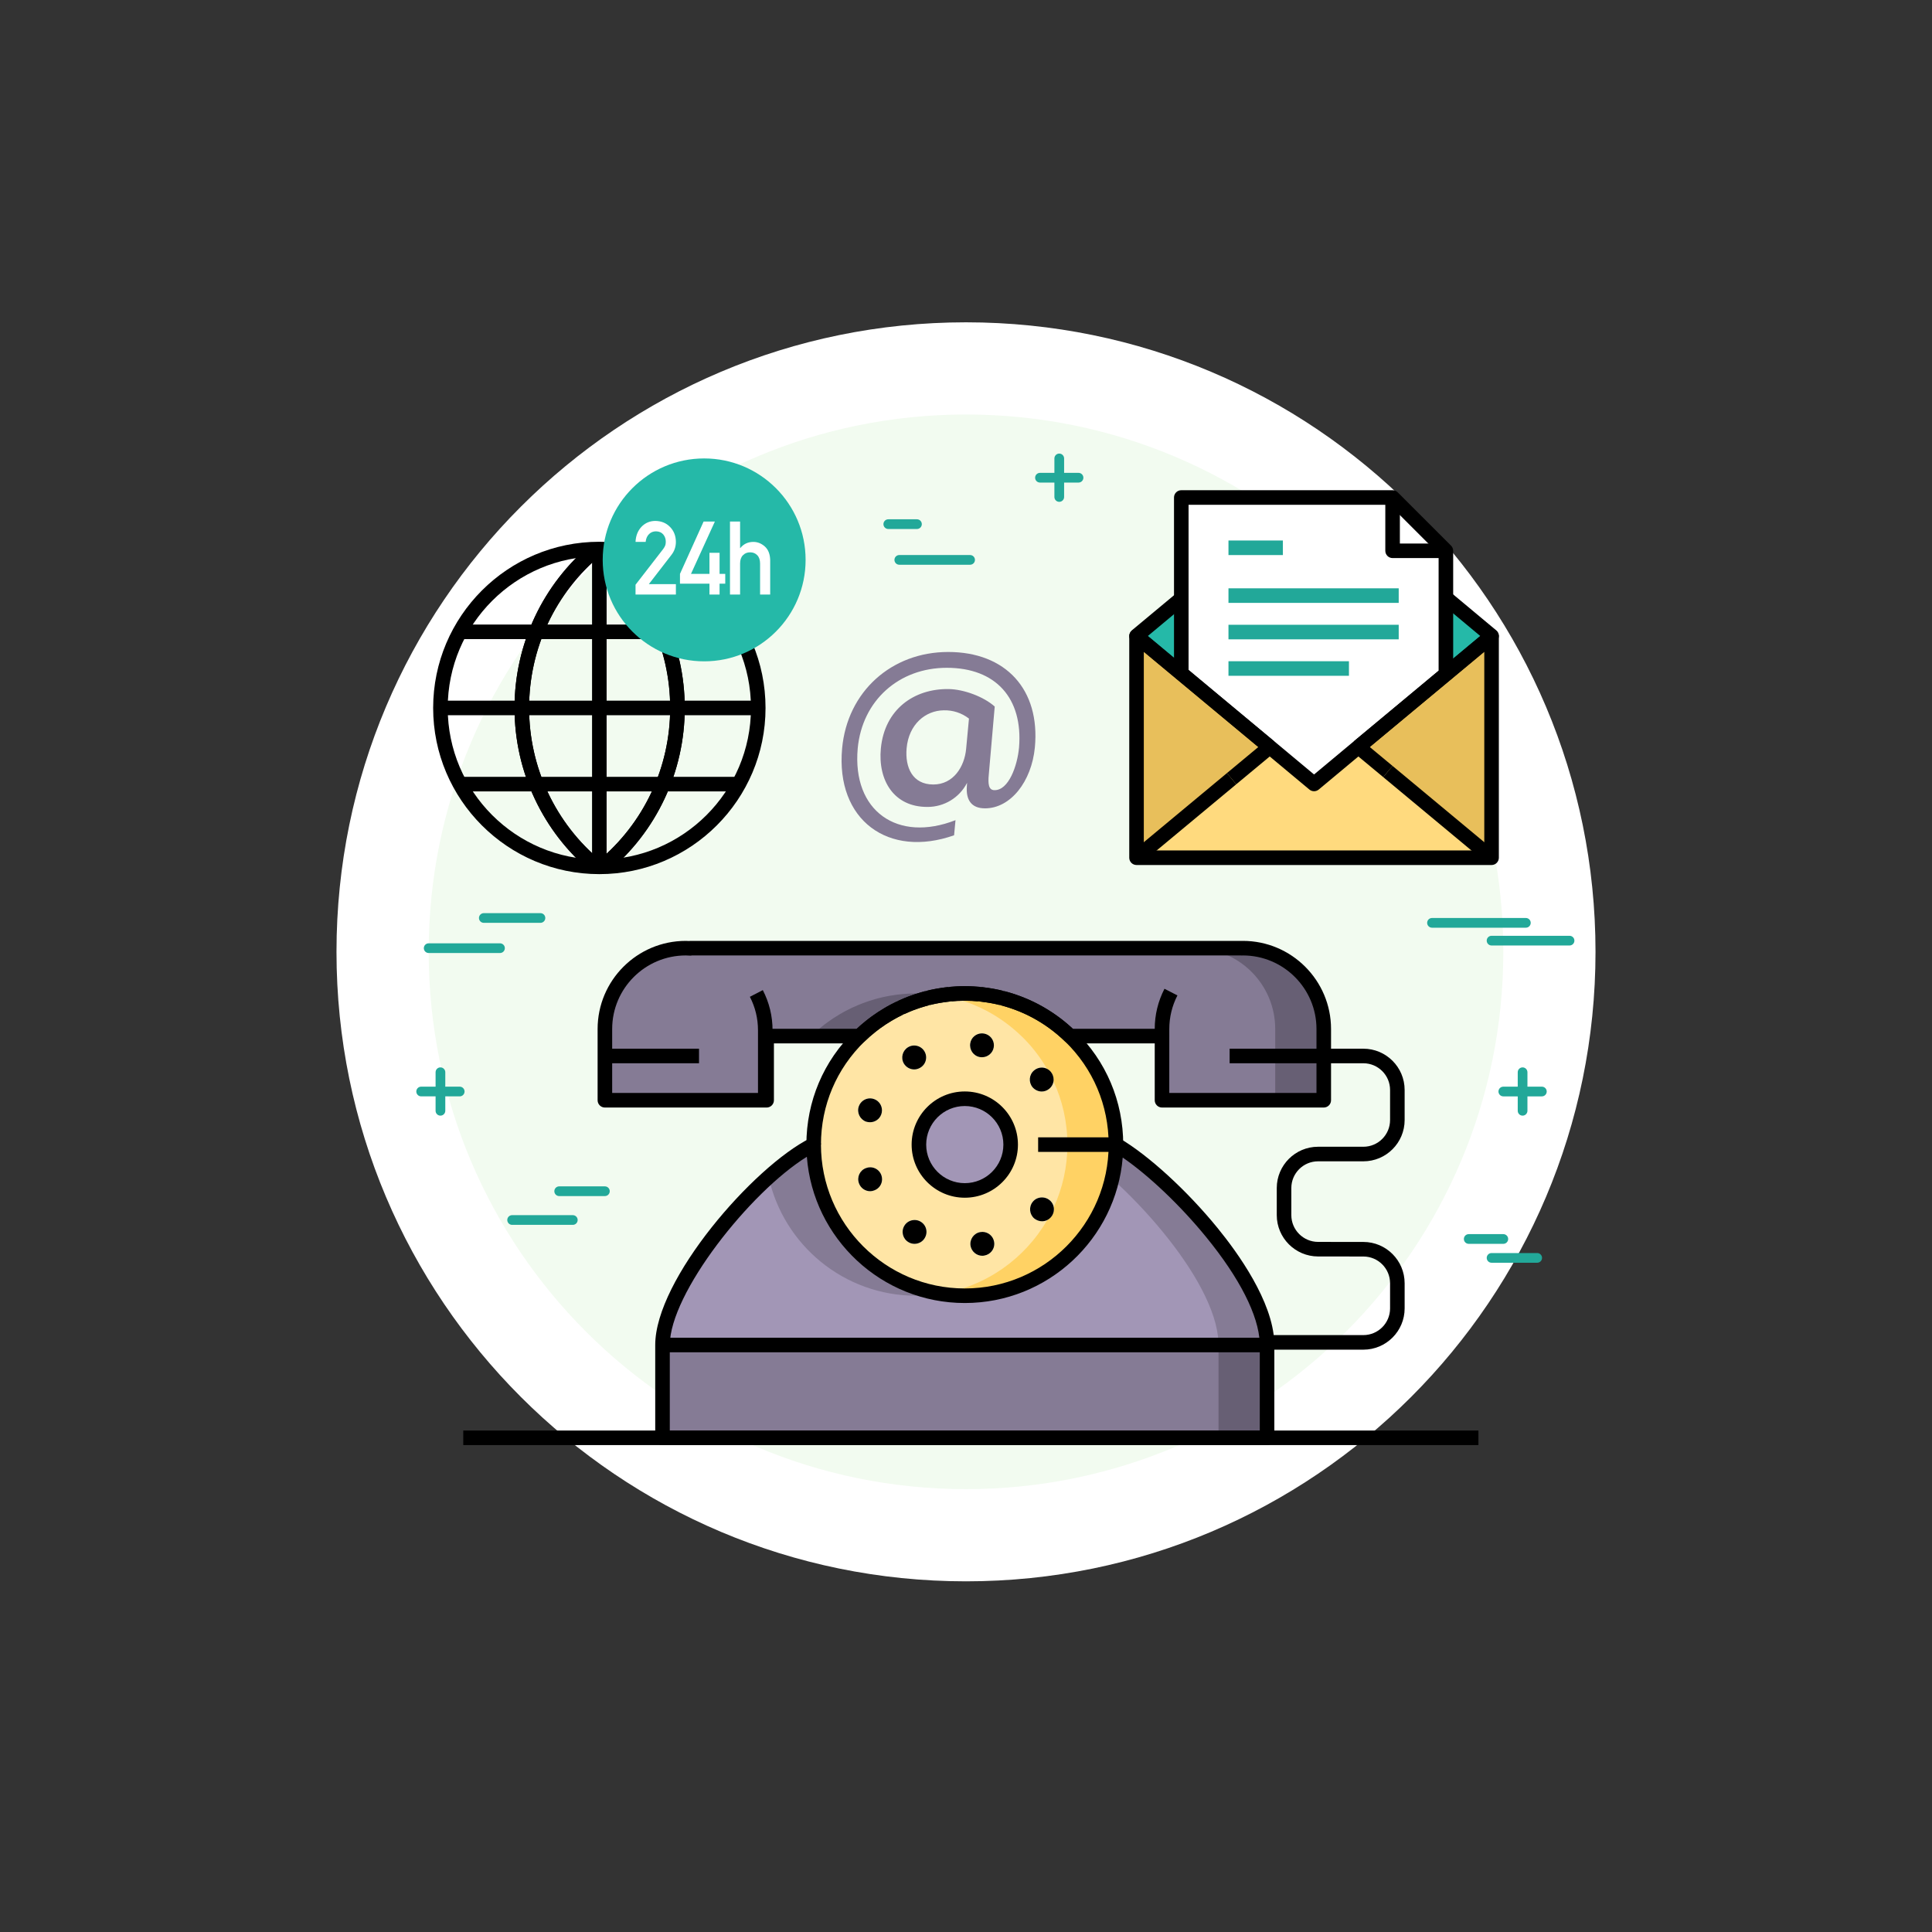 <?xml version="1.0" encoding="UTF-8" standalone="no"?><!DOCTYPE svg PUBLIC "-//W3C//DTD SVG 1.1//EN" "http://www.w3.org/Graphics/SVG/1.1/DTD/svg11.dtd"><svg width="100%" height="100%" viewBox="0 0 800 800" version="1.1" xmlns="http://www.w3.org/2000/svg" xmlns:xlink="http://www.w3.org/1999/xlink" xml:space="preserve" xmlns:serif="http://www.serif.com/" style="fill-rule:evenodd;clip-rule:evenodd;stroke-linejoin:round;stroke-miterlimit:1.414;"><rect x="0" y="0" width="800" height="800" fill="#333333" stroke="none"/><g><path d="M660.667,394.128c0,143.962 -116.703,260.667 -260.667,260.667c-143.962,0 -260.666,-116.705 -260.666,-260.667c0,-143.962 116.704,-260.665 260.666,-260.665c143.964,0 260.667,116.703 260.667,260.665Z" style="fill:#fff;fill-rule:nonzero;"/><path d="M622.491,394.128c0,122.878 -99.611,222.491 -222.491,222.491c-122.878,0 -222.49,-99.613 -222.49,-222.491c0,-122.878 99.612,-222.49 222.49,-222.49c122.88,0 222.491,99.612 222.491,222.49Z" style="fill:#f2fbf0;fill-rule:nonzero;"/><path d="M446.595,199.821l-15.961,0c-1.112,0 -2.011,-0.9 -2.011,-2.01c0,-1.111 0.899,-2.01 2.011,-2.01l15.961,0c1.11,0 2.009,0.899 2.009,2.01c0,1.11 -0.899,2.01 -2.009,2.01Z" style="fill:#22a899;fill-rule:nonzero;"/><path d="M438.615,207.8c-1.111,0 -2.011,-0.9 -2.011,-2.01l0,-15.961c0,-1.11 0.9,-2.009 2.011,-2.009c1.111,0 2.01,0.899 2.01,2.009l0,15.961c0,1.11 -0.899,2.01 -2.01,2.01Z" style="fill:#22a899;fill-rule:nonzero;"/><path d="M190.355,453.983l-15.96,0c-1.111,0 -2.011,-0.9 -2.011,-2.011c0,-1.11 0.9,-2.01 2.011,-2.01l15.96,0c1.11,0 2.01,0.9 2.01,2.01c0,1.111 -0.9,2.011 -2.01,2.011Z" style="fill:#22a899;fill-rule:nonzero;"/><path d="M182.376,461.963c-1.11,0 -2.01,-0.898 -2.01,-2.01l0,-15.961c0,-1.11 0.9,-2.01 2.01,-2.01c1.11,0 2.01,0.9 2.01,2.01l0,15.961c0,1.112 -0.9,2.01 -2.01,2.01Z" style="fill:#22a899;fill-rule:nonzero;"/><path d="M638.452,453.985l-15.961,0c-1.11,0 -2.01,-0.9 -2.01,-2.011c0,-1.11 0.9,-2.01 2.01,-2.01l15.961,0c1.111,0 2.01,0.9 2.01,2.01c0,1.111 -0.899,2.011 -2.01,2.011Z" style="fill:#22a899;fill-rule:nonzero;"/><path d="M630.473,461.963c-1.112,0 -2.01,-0.898 -2.01,-2.01l0,-15.96c0,-1.11 0.898,-2.01 2.01,-2.01c1.111,0 2.009,0.9 2.009,2.01l0,15.96c0,1.112 -0.898,2.01 -2.009,2.01Z" style="fill:#22a899;fill-rule:nonzero;"/><path d="M379.691,219.048l-11.868,0c-1.11,0 -2.01,-0.9 -2.01,-2.01c0,-1.111 0.9,-2.01 2.01,-2.01l11.868,0c1.11,0 2.011,0.899 2.011,2.01c0,1.11 -0.901,2.01 -2.011,2.01Z" style="fill:#22a899;fill-rule:nonzero;"/><path d="M248.174,230.362c-34.619,0 -62.784,28.165 -62.784,62.783c0,34.618 28.165,62.782 62.784,62.782c34.621,0 62.787,-28.164 62.787,-62.782c0,-34.618 -28.166,-62.783 -62.787,-62.783Zm0,131.596c-37.944,0 -68.814,-30.87 -68.814,-68.813c0,-37.944 30.87,-68.813 68.814,-68.813c37.946,0 68.817,30.869 68.817,68.813c0,37.943 -30.871,68.813 -68.817,68.813Z" style="fill-rule:nonzero;"/><rect x="182.375" y="290.13" width="131.601" height="6.03" style="fill-rule:nonzero;"/><rect x="245.159" y="227.347" width="6.03" height="131.596" style="fill-rule:nonzero;"/><path d="M245.104,361.254c-20.368,-16.854 -32.049,-41.681 -32.047,-68.115c0.002,-26.431 11.682,-51.252 32.047,-68.099l3.844,4.646c-18.976,15.698 -29.861,38.826 -29.862,63.453c-0.001,24.631 10.883,47.765 29.862,63.469l-3.844,4.646Z" style="fill-rule:nonzero;"/><path d="M251.488,361.254l-3.843,-4.646c18.98,-15.704 29.865,-38.838 29.864,-63.469c-0.001,-24.627 -10.887,-47.754 -29.864,-63.453l3.843,-4.646c20.367,16.846 32.049,41.668 32.051,68.099c0.002,26.434 -11.681,51.261 -32.051,68.115Z" style="fill-rule:nonzero;"/><path d="M245.104,361.254c-20.368,-16.854 -32.049,-41.681 -32.047,-68.115c0.002,-26.431 11.682,-51.252 32.047,-68.099l3.844,4.646c-18.976,15.698 -29.861,38.826 -29.862,63.453c-0.001,24.631 10.883,47.765 29.862,63.469l-3.844,4.646Z" style="fill-rule:nonzero;"/><path d="M251.488,361.254l-3.843,-4.646c18.98,-15.704 29.865,-38.838 29.864,-63.469c-0.001,-24.627 -10.887,-47.754 -29.864,-63.453l3.843,-4.646c20.367,16.846 32.049,41.668 32.051,68.099c0.002,26.434 -11.681,51.261 -32.051,68.115Z" style="fill-rule:nonzero;"/><rect x="190.419" y="321.674" width="115.513" height="6.03" style="fill-rule:nonzero;"/><rect x="190.419" y="258.613" width="115.513" height="6.03" style="fill-rule:nonzero;"/><path d="M399.498,454.967c10.491,0 18.995,8.502 18.995,18.994c0,10.474 -8.504,18.976 -18.995,18.976c-10.494,0 -18.996,-8.502 -18.996,-18.976c0,-10.492 8.502,-18.994 18.996,-18.994Z" style="fill:#a296b6;fill-rule:nonzero;"/><path d="M365.246,488.294c0,-0.563 -0.1,-1.146 -0.301,-1.71c-0.723,-1.988 -2.593,-3.236 -4.603,-3.236c-0.583,0 -1.166,0.101 -1.729,0.322c-2.573,0.904 -3.88,3.739 -2.934,6.313c0.723,2.009 2.613,3.276 4.642,3.276c0.563,0 1.126,-0.12 1.689,-0.342c2.011,-0.724 3.236,-2.593 3.236,-4.623Zm18.252,-50.432c0,-0.845 -0.221,-1.709 -0.684,-2.494c-0.904,-1.567 -2.573,-2.451 -4.282,-2.451c-0.844,0 -1.688,0.221 -2.472,0.683c-2.352,1.387 -3.156,4.402 -1.809,6.753c0.925,1.569 2.574,2.473 4.302,2.473c0.844,0 1.709,-0.241 2.492,-0.703c1.568,-0.905 2.453,-2.553 2.453,-4.261Zm-0.543,74.714c0.462,-0.786 0.683,-1.629 0.683,-2.473c0,-1.728 -0.904,-3.376 -2.492,-4.281c-0.764,-0.442 -1.609,-0.644 -2.432,-0.644c-1.709,0 -3.378,0.865 -4.282,2.451c-1.387,2.393 -0.563,5.408 1.81,6.755c0.763,0.461 1.607,0.663 2.432,0.663c1.708,0 3.396,-0.885 4.281,-2.471Zm28.523,-78.875c0.041,-0.282 0.08,-0.563 0.08,-0.845c0,-2.392 -1.708,-4.462 -4.101,-4.884c-0.28,-0.04 -0.563,-0.08 -0.844,-0.08c-2.371,0 -4.462,1.708 -4.844,4.08c-0.462,2.713 1.307,5.286 4.02,5.749c0.28,0.02 0.563,0.06 0.824,0.06c2.371,0 4.462,-1.708 4.865,-4.08Zm0.241,81.346c0,-0.28 -0.041,-0.563 -0.08,-0.844c-0.423,-2.432 -2.513,-4.1 -4.865,-4.1c-0.281,0 -0.583,0.039 -0.864,0.08c-2.673,0.462 -4.483,3.015 -4.02,5.73c0.442,2.371 2.533,4.078 4.884,4.078c0.3,0 0.583,-0.039 0.844,-0.099c2.432,-0.422 4.101,-2.513 4.101,-4.845Zm6.774,-41.086c0,-10.492 -8.504,-18.994 -18.995,-18.994c-10.494,0 -18.996,8.502 -18.996,18.994c0,10.474 8.502,18.976 18.996,18.976c10.491,0 18.995,-8.502 18.995,-18.976Zm17.788,-26.933c0,-1.126 -0.381,-2.272 -1.144,-3.197c-0.966,-1.165 -2.373,-1.769 -3.782,-1.769c-1.124,0 -2.249,0.382 -3.175,1.187c-2.111,1.768 -2.33,4.884 -0.603,6.974c1.005,1.125 2.373,1.749 3.801,1.749c1.124,0 2.229,-0.402 3.154,-1.186c1.166,-0.985 1.749,-2.371 1.749,-3.758Zm-1.025,56.883c0.783,-0.924 1.146,-2.048 1.146,-3.156c0,-1.405 -0.583,-2.812 -1.768,-3.776c-0.926,-0.785 -2.051,-1.147 -3.156,-1.147c-1.427,0 -2.834,0.581 -3.8,1.767c-1.728,2.072 -1.467,5.207 0.604,6.956c0.945,0.742 2.069,1.146 3.196,1.146c1.407,0 2.793,-0.604 3.778,-1.79Zm-35.758,32.624c-34.553,0 -62.573,-28.02 -62.573,-62.574c0,-17.647 7.296,-33.587 19.034,-44.944c1.408,-1.367 2.895,-2.673 4.423,-3.899c0.764,-0.604 1.548,-1.206 2.332,-1.789c1.588,-1.147 3.236,-2.231 4.924,-3.236c0.864,-0.523 1.709,-1.005 2.593,-1.467c0.704,-0.363 1.427,-0.724 2.15,-1.086c0.222,-0.101 0.443,-0.201 0.664,-0.322c0.844,-0.381 1.708,-0.763 2.573,-1.125c0.925,-0.382 1.849,-0.745 2.794,-1.065c0.945,-0.343 1.89,-0.664 2.855,-0.946c0.844,-0.26 1.708,-0.502 2.593,-0.743c0.16,-0.041 0.341,-0.081 0.522,-0.121c0.905,-0.241 1.829,-0.442 2.754,-0.623c1.005,-0.201 2.01,-0.382 3.034,-0.522c0.885,-0.141 1.77,-0.262 2.674,-0.342c0.302,-0.04 0.623,-0.08 0.925,-0.101c0.824,-0.08 1.668,-0.14 2.512,-0.181c0.021,0 0.04,0 0.061,0c1.045,-0.06 2.091,-0.08 3.156,-0.08c1.065,0 2.109,0.02 3.156,0.08c0.02,0 0.039,0 0.059,0c0.844,0.041 1.71,0.101 2.554,0.181c0.28,0.021 0.583,0.061 0.863,0.08c0.905,0.101 1.81,0.222 2.693,0.363c1.027,0.14 2.032,0.321 3.037,0.522c0.924,0.181 1.849,0.382 2.752,0.623c0.183,0.04 0.364,0.08 0.525,0.121c2.834,0.743 5.586,1.649 8.24,2.754c0.924,0.381 1.829,0.784 2.734,1.206c0.905,0.422 1.788,0.863 2.652,1.327c5.247,2.793 10.031,6.291 14.272,10.391l0.02,0c11.738,11.357 19.035,27.297 19.035,44.944c0,34.554 -28.02,62.574 -62.592,62.574Zm-43.88,-78.432c-0.904,2.554 0.422,5.366 2.955,6.33c0.563,0.182 1.126,0.263 1.688,0.263c2.01,0 3.92,-1.227 4.644,-3.237c0.201,-0.563 0.301,-1.125 0.301,-1.688c0,-2.03 -1.247,-3.94 -3.257,-4.662c-0.542,-0.202 -1.105,-0.302 -1.667,-0.302c-2.031,0 -3.941,1.266 -4.664,3.296Z" style="fill:#ffe5a5;fill-rule:nonzero;"/><path d="M443.055,429.017l-0.02,0c-4.241,-4.1 -9.025,-7.598 -14.272,-10.391c-0.864,-0.464 -1.747,-0.905 -2.652,-1.327c-0.905,-0.422 -1.81,-0.825 -2.734,-1.206c-2.654,-1.105 -5.406,-2.011 -8.24,-2.754c-0.161,-0.041 -0.342,-0.081 -0.525,-0.121c-0.903,-0.241 -1.828,-0.442 -2.752,-0.623c-1.005,-0.201 -2.01,-0.382 -3.037,-0.522c-0.883,-0.141 -1.788,-0.262 -2.693,-0.363c-0.28,-0.019 -0.583,-0.059 -0.863,-0.08c-0.844,-0.08 -1.71,-0.14 -2.554,-0.181c-0.02,0 -0.039,0 -0.059,0c-1.047,-0.06 -2.091,-0.08 -3.156,-0.08c-1.065,0 -2.111,0.02 -3.156,0.08c-0.021,0 -0.04,0 -0.061,0c-0.844,0.041 -1.688,0.101 -2.512,0.181c-0.302,0.021 -0.623,0.061 -0.925,0.101c-0.904,0.08 -1.789,0.201 -2.674,0.342c-0.244,0.033 -0.481,0.087 -0.723,0.124c0.775,0.121 1.547,0.246 2.313,0.398c0.924,0.181 1.848,0.382 2.752,0.623c0.182,0.04 0.363,0.08 0.524,0.121c2.834,0.743 5.586,1.649 8.24,2.754c0.925,0.381 1.829,0.784 2.735,1.206c0.904,0.422 1.788,0.863 2.651,1.327c5.247,2.793 10.031,6.291 14.273,10.391l0.02,0c4.132,3.998 7.698,8.574 10.606,13.581c0.586,0.294 1.132,0.697 1.576,1.233c0.763,0.925 1.144,2.071 1.144,3.197c0,0.223 -0.041,0.445 -0.071,0.669c3.698,7.985 5.779,16.879 5.779,26.264c0,9.284 -2.04,18.09 -5.669,26.013c0.041,0.259 0.082,0.52 0.082,0.781c0,1.108 -0.363,2.232 -1.146,3.156c-0.465,0.56 -1.025,0.978 -1.627,1.277c-9.218,15.964 -25.275,27.48 -44.179,30.533c3.272,0.528 6.626,0.814 10.048,0.814c34.572,0 62.592,-28.02 62.592,-62.574c0,-17.647 -7.297,-33.587 -19.035,-44.944Z" style="fill:#ffd264;fill-rule:nonzero;"/><rect x="274.332" y="556.937" width="250.33" height="38.431" style="fill:#857b95;fill-rule:nonzero;"/><rect x="504.562" y="556.937" width="20.1" height="38.431" style="fill:#675f74;fill-rule:nonzero;"/><path d="M317.448,429.017l0,26.573l-0.564,0l-66.412,0l0,-18.332l0,-11.175c0,-18.493 14.995,-33.468 33.488,-33.468c0.643,0 1.266,0.061 1.91,0.08l0,-0.08l228.38,0l0,0.021c0.143,-0.021 0.283,-0.021 0.403,-0.021c18.493,0 33.488,14.975 33.488,33.468l0,29.507l-66.975,0l0,-26.573l-38.111,0c-4.242,-4.121 -9.045,-7.618 -14.292,-10.391c-0.864,-0.483 -1.747,-0.926 -2.652,-1.327c-0.885,-0.443 -1.81,-0.844 -2.734,-1.206c-2.654,-1.105 -5.406,-2.03 -8.24,-2.754c-0.161,-0.041 -0.342,-0.081 -0.525,-0.121c-0.903,-0.241 -1.828,-0.442 -2.752,-0.623c-1.005,-0.201 -2.01,-0.382 -3.037,-0.522c-0.883,-0.141 -1.788,-0.262 -2.693,-0.363c-0.28,-0.019 -0.583,-0.059 -0.863,-0.08c-0.844,-0.08 -1.689,-0.14 -2.554,-0.181c-0.02,0 -0.039,0 -0.059,0c-1.047,-0.06 -2.091,-0.08 -3.156,-0.08c-1.065,0 -2.111,0.02 -3.156,0.08c-0.021,0 -0.04,0 -0.061,0c-0.844,0.041 -1.688,0.101 -2.512,0.181c-0.302,0.021 -0.623,0.061 -0.925,0.101c-0.904,0.08 -1.789,0.201 -2.674,0.342c-1.024,0.14 -2.029,0.321 -3.034,0.522c-0.925,0.181 -1.849,0.382 -2.754,0.623c-0.181,0.04 -0.362,0.08 -0.522,0.121c-0.865,0.221 -1.749,0.462 -2.593,0.743c-0.965,0.282 -1.91,0.583 -2.855,0.946c-0.945,0.32 -1.869,0.683 -2.794,1.065c-0.865,0.362 -1.729,0.723 -2.573,1.125c-0.221,0.121 -0.442,0.221 -0.664,0.322c-0.723,0.342 -1.446,0.703 -2.15,1.086c-0.884,0.462 -1.749,0.944 -2.593,1.467c-1.709,0.984 -3.336,2.07 -4.924,3.236c-0.805,0.562 -1.568,1.166 -2.332,1.789c-1.528,1.205 -3.015,2.513 -4.423,3.899l-5.708,0l-32.803,0Z" style="fill:#857b95;fill-rule:nonzero;"/><path d="M388.723,412.073c-0.884,-0.141 -1.788,-0.262 -2.693,-0.363c-0.281,-0.019 -0.583,-0.059 -0.864,-0.08c-0.844,-0.08 -1.688,-0.14 -2.554,-0.181c-0.019,0 -0.039,0 -0.059,0c-1.046,-0.06 -2.091,-0.08 -3.156,-0.08c-1.065,0 -2.11,0.02 -3.155,0.08c-0.021,0 -0.041,0 -0.061,0c-0.845,0.041 -1.688,0.101 -2.513,0.181c-0.301,0.021 -0.623,0.061 -0.924,0.101c-0.904,0.08 -1.79,0.201 -2.674,0.342c-1.025,0.14 -2.029,0.321 -3.035,0.522c-0.924,0.181 -1.848,0.382 -2.754,0.623c-0.18,0.04 -0.362,0.08 -0.522,0.121c-0.864,0.221 -1.749,0.462 -2.593,0.743c-0.965,0.282 -1.91,0.583 -2.855,0.946c-0.944,0.32 -1.869,0.683 -2.793,1.065c-0.865,0.362 -1.729,0.723 -2.574,1.125c-0.22,0.121 -0.441,0.221 -0.663,0.322c-0.723,0.342 -1.447,0.703 -2.151,1.086c-0.884,0.462 -1.749,0.944 -2.592,1.467c-1.709,0.984 -3.336,2.07 -4.925,3.236c-0.804,0.562 -1.568,1.166 -2.332,1.789c-1.528,1.205 -3.014,2.513 -4.422,3.899l20.1,0c1.408,-1.386 2.895,-2.694 4.423,-3.899c0.764,-0.623 1.527,-1.227 2.332,-1.789c1.588,-1.166 3.215,-2.252 4.924,-3.236c0.844,-0.523 1.709,-1.005 2.593,-1.467c0.704,-0.383 1.427,-0.744 2.15,-1.086c0.222,-0.101 0.443,-0.201 0.664,-0.322c0.844,-0.402 1.708,-0.763 2.573,-1.125c0.925,-0.382 1.849,-0.745 2.794,-1.065c0.945,-0.363 1.89,-0.664 2.855,-0.946c0.844,-0.281 1.728,-0.522 2.593,-0.743c0.16,-0.041 0.341,-0.081 0.522,-0.121c0.905,-0.241 1.829,-0.442 2.754,-0.623c0.765,-0.152 1.537,-0.277 2.311,-0.398c-0.243,-0.037 -0.48,-0.091 -0.724,-0.124Z" style="fill:#675f74;fill-rule:nonzero;"/><path d="M514.653,392.615c-0.12,0 -0.26,0 -0.403,0.021l0,-0.021l-1.508,0l-18.189,0c18.493,0 33.488,14.975 33.488,33.468l0,29.507l20.1,0l0,-18.332l0,-11.175c0,-18.493 -14.995,-33.468 -33.488,-33.468Z" style="fill:#675f74;fill-rule:nonzero;"/><path d="M494.15,392.636c0.142,-0.021 0.284,-0.021 0.403,-0.021l-0.403,0l0,0.021Z" style="fill:#857b95;fill-rule:nonzero;"/><path d="M336.925,473.961c0,34.554 28.02,62.574 62.573,62.574c34.572,0 62.592,-28.02 62.592,-62.574c11.196,6.594 26.835,20.622 39.679,36.362c12.502,15.298 22.351,32.243 22.874,45.528c0.019,0.361 0.019,0.724 0.019,1.086l-250.33,0c0,-25.246 39.336,-71.399 62.593,-82.976Z" style="fill:#a296b6;fill-rule:nonzero;"/><path d="M524.643,555.851c-0.523,-13.285 -10.372,-30.23 -22.874,-45.528c-12.844,-15.74 -28.483,-29.768 -39.679,-36.362c0,4.849 -0.569,9.564 -1.613,14.094c7.142,6.438 14.541,14.119 21.191,22.268c12.502,15.298 22.353,32.243 22.874,45.528c0.02,0.361 0.02,0.724 0.02,1.086l20.1,0c0,-0.362 0,-0.725 -0.019,-1.086Z" style="fill:#857b95;fill-rule:nonzero;"/><path d="M379.397,536.535c3.423,0 6.779,-0.286 10.053,-0.814c-29.776,-4.812 -52.525,-30.628 -52.525,-61.76c-5.548,2.762 -12.011,7.506 -18.636,13.448c6.156,28.087 31.173,49.126 61.108,49.126Z" style="fill:#857b95;fill-rule:nonzero;"/><path d="M436.402,500.755c0,1.108 -0.363,2.232 -1.146,3.156c-0.985,1.186 -2.371,1.79 -3.778,1.79c-1.127,0 -2.251,-0.404 -3.196,-1.146c-2.071,-1.749 -2.332,-4.884 -0.604,-6.956c0.966,-1.186 2.373,-1.767 3.8,-1.767c1.105,0 2.23,0.362 3.156,1.147c1.185,0.964 1.768,2.371 1.768,3.776Z" style="fill-rule:nonzero;"/><path d="M435.137,443.831c0.763,0.925 1.144,2.071 1.144,3.197c0,1.387 -0.583,2.773 -1.749,3.758c-0.925,0.784 -2.03,1.186 -3.154,1.186c-1.428,0 -2.796,-0.624 -3.801,-1.749c-1.727,-2.09 -1.508,-5.206 0.603,-6.974c0.926,-0.805 2.051,-1.187 3.175,-1.187c1.409,0 2.816,0.604 3.782,1.769Z" style="fill-rule:nonzero;"/><path d="M411.639,514.203c0.039,0.281 0.08,0.564 0.08,0.844c0,2.332 -1.669,4.423 -4.101,4.845c-0.261,0.06 -0.544,0.099 -0.844,0.099c-2.351,0 -4.442,-1.707 -4.884,-4.078c-0.463,-2.715 1.347,-5.268 4.02,-5.73c0.281,-0.041 0.583,-0.08 0.864,-0.08c2.352,0 4.442,1.668 4.865,4.1Z" style="fill-rule:nonzero;"/><path d="M411.558,432.856c0,0.282 -0.039,0.563 -0.08,0.845c-0.403,2.372 -2.494,4.08 -4.865,4.08c-0.261,0 -0.544,-0.04 -0.824,-0.06c-2.713,-0.463 -4.482,-3.036 -4.02,-5.749c0.382,-2.372 2.473,-4.08 4.844,-4.08c0.281,0 0.564,0.04 0.844,0.08c2.393,0.422 4.101,2.492 4.101,4.884Z" style="fill-rule:nonzero;"/><path d="M383.638,510.103c0,0.844 -0.221,1.687 -0.683,2.473c-0.885,1.586 -2.573,2.471 -4.281,2.471c-0.825,0 -1.669,-0.202 -2.432,-0.663c-2.373,-1.347 -3.197,-4.362 -1.81,-6.755c0.904,-1.586 2.573,-2.451 4.282,-2.451c0.823,0 1.668,0.202 2.432,0.644c1.588,0.905 2.492,2.553 2.492,4.281Z" style="fill-rule:nonzero;"/><path d="M382.814,435.368c0.463,0.785 0.684,1.649 0.684,2.494c0,1.708 -0.885,3.356 -2.453,4.261c-0.783,0.462 -1.648,0.703 -2.492,0.703c-1.728,0 -3.377,-0.904 -4.302,-2.473c-1.347,-2.351 -0.543,-5.366 1.809,-6.753c0.784,-0.462 1.628,-0.683 2.472,-0.683c1.709,0 3.378,0.884 4.282,2.451Z" style="fill-rule:nonzero;"/><path d="M364.945,486.584c0.201,0.564 0.301,1.147 0.301,1.71c0,2.03 -1.225,3.899 -3.236,4.623c-0.563,0.222 -1.126,0.342 -1.689,0.342c-2.029,0 -3.919,-1.267 -4.642,-3.276c-0.946,-2.574 0.361,-5.409 2.934,-6.313c0.563,-0.221 1.146,-0.322 1.729,-0.322c2.01,0 3.88,1.248 4.603,3.236Z" style="fill-rule:nonzero;"/><path d="M365.206,459.771c0,0.563 -0.1,1.125 -0.301,1.688c-0.724,2.01 -2.634,3.237 -4.644,3.237c-0.562,0 -1.125,-0.081 -1.688,-0.263c-2.533,-0.964 -3.859,-3.776 -2.955,-6.33c0.723,-2.03 2.633,-3.296 4.664,-3.296c0.562,0 1.125,0.1 1.667,0.302c2.01,0.722 3.257,2.632 3.257,4.662Z" style="fill-rule:nonzero;"/><path d="M465.104,473.961l-6.03,0c0,-16.283 -6.433,-31.474 -18.115,-42.776c-4.05,-3.934 -8.625,-7.261 -13.605,-9.894c-0.846,-0.472 -1.655,-0.877 -2.466,-1.236c-0.873,-0.433 -1.709,-0.802 -2.611,-1.155c-2.6,-1.082 -5.233,-1.962 -7.886,-2.64l1.491,-5.842c2.934,0.749 5.846,1.722 8.653,2.891c1.013,0.395 2.016,0.838 2.925,1.293c0.853,0.375 1.829,0.863 2.775,1.392c5.424,2.867 10.466,6.532 14.92,10.861c12.864,12.445 19.949,29.175 19.949,47.106Z" style="fill-rule:nonzero;"/><path d="M413.837,416.132c-0.839,-0.224 -1.696,-0.41 -2.554,-0.577c-0.96,-0.191 -1.904,-0.363 -2.868,-0.495c-0.903,-0.143 -1.761,-0.257 -2.62,-0.353l0.671,-5.993c0.95,0.106 1.902,0.234 2.831,0.38c1.024,0.14 2.09,0.332 3.156,0.545c0.976,0.191 1.967,0.408 2.935,0.665l-1.551,5.828Z" style="fill-rule:nonzero;"/><path d="M404.984,414.631c-0.797,-0.075 -1.594,-0.132 -2.411,-0.17l0.28,-6.024c0.914,0.043 1.805,0.107 2.696,0.191l-0.565,6.003Z" style="fill-rule:nonzero;"/><path d="M402.481,414.459c-1.977,-0.114 -3.992,-0.114 -5.966,0l-0.346,-6.02c2.206,-0.126 4.449,-0.126 6.657,0l-0.345,6.02Z" style="fill-rule:nonzero;"/><path d="M394.058,414.631l-0.579,-6.003c0.873,-0.084 1.766,-0.148 2.659,-0.191l0.286,6.024c-0.795,0.038 -1.59,0.095 -2.366,0.17Z" style="fill-rule:nonzero;"/><path d="M385.156,416.132l-1.549,-5.828c0.97,-0.257 1.96,-0.474 2.951,-0.668c1.052,-0.21 2.117,-0.402 3.203,-0.551c0.889,-0.141 1.843,-0.271 2.816,-0.357l0.534,6.006c-0.834,0.075 -1.652,0.187 -2.467,0.316c-1.027,0.142 -1.972,0.314 -2.916,0.502c-0.873,0.17 -1.732,0.356 -2.572,0.58Z" style="fill-rule:nonzero;"/><path d="M374.342,419.94l-2.594,-5.443c0.871,-0.416 1.763,-0.791 2.655,-1.164c1.049,-0.434 2.033,-0.818 3.038,-1.16c0.914,-0.353 1.936,-0.68 2.981,-0.985c0.802,-0.27 1.756,-0.531 2.689,-0.77l1.497,5.842c-0.795,0.204 -1.61,0.423 -2.387,0.683c-0.994,0.292 -1.863,0.568 -2.731,0.901c-0.991,0.338 -1.856,0.679 -2.72,1.035c-0.84,0.352 -1.644,0.687 -2.428,1.061Z" style="fill-rule:nonzero;"/><path d="M339.94,473.961l-6.03,0c0,-17.931 7.086,-34.661 19.953,-47.111c1.447,-1.426 3.019,-2.812 4.652,-4.099c0.782,-0.64 1.606,-1.288 2.471,-1.893c1.733,-1.273 3.435,-2.391 5.146,-3.378c0.824,-0.512 1.752,-1.03 2.702,-1.526c0.71,-0.386 1.485,-0.774 2.26,-1.14l2.575,5.453c-0.672,0.317 -1.343,0.651 -1.997,1.008c-0.863,0.451 -1.664,0.897 -2.446,1.381c-1.601,0.924 -3.12,1.922 -4.728,3.103c-0.801,0.561 -1.504,1.12 -2.21,1.695c-1.499,1.182 -2.903,2.421 -4.212,3.711c-11.702,11.322 -18.136,26.513 -18.136,42.796Z" style="fill-rule:nonzero;"/><path d="M277.347,592.354l244.299,0l0,-35.417c0,-0.307 0.003,-0.615 -0.014,-0.923c-0.444,-11.275 -8.325,-26.808 -22.197,-43.783c-10.712,-13.127 -23.788,-25.525 -34.548,-32.906c-2.739,33.669 -31.021,60.226 -65.389,60.226c-34.471,0 -62.815,-26.733 -65.397,-60.553c-23.501,14.547 -56.754,56.562 -56.754,77.939l0,35.417Zm247.315,6.03l-250.33,0c-1.666,0 -3.016,-1.351 -3.016,-3.016l0,-38.431c0,-27.155 40.663,-73.925 64.265,-85.675c0.935,-0.467 2.045,-0.414 2.931,0.136c0.888,0.549 1.428,1.518 1.428,2.563c0,32.842 26.717,59.56 59.558,59.56c32.852,0 59.576,-26.718 59.576,-59.56c0,-1.082 0.579,-2.081 1.52,-2.619c0.94,-0.537 2.096,-0.525 3.025,0.02c11.985,7.059 27.877,21.602 40.485,37.054c8.51,10.414 22.886,30.41 23.552,47.317c0.02,0.369 0.022,0.787 0.022,1.204l0,38.431c0,1.665 -1.351,3.016 -3.016,3.016Z" style="fill-rule:nonzero;"/><path d="M399.498,457.983c-8.812,0 -15.981,7.169 -15.981,15.978c0,8.8 7.169,15.961 15.981,15.961c8.811,0 15.98,-7.161 15.98,-15.961c0,-8.809 -7.169,-15.978 -15.98,-15.978Zm0,37.968c-12.138,0 -22.011,-9.865 -22.011,-21.99c0,-12.135 9.873,-22.009 22.011,-22.009c12.137,0 22.01,9.874 22.01,22.009c0,12.125 -9.873,21.99 -22.01,21.99Z" style="fill-rule:nonzero;"/><path d="M319.899,456.154l-6.03,0l0,-29.509c0,-4.908 -1.131,-9.582 -3.36,-13.89l5.354,-2.772c2.679,5.174 4.036,10.779 4.036,16.662l0,29.509Z" style="fill-rule:nonzero;"/><rect x="429.87" y="470.946" width="32.22" height="6.03" style="fill-rule:nonzero;"/><rect x="250.472" y="434.243" width="38.975" height="6.03" style="fill-rule:nonzero;"/><path d="M484.181,429.017l-6.031,0l0,-2.934c0,-5.839 1.357,-11.441 4.031,-16.654l5.366,2.754c-2.234,4.352 -3.366,9.029 -3.366,13.9l0,2.934Z" style="fill-rule:nonzero;"/><path d="M484.181,452.574l60.945,0l0,-26.491c0,-16.792 -13.67,-30.453 -30.473,-30.453c-0.286,0.041 -0.577,0.041 -0.856,0l-227.276,0c-0.242,0.06 -0.492,0.079 -0.744,0.079c-0.288,-0.009 -0.573,-0.025 -0.857,-0.041c-0.319,-0.018 -0.636,-0.038 -0.96,-0.038c-16.803,0 -30.473,13.661 -30.473,30.453l0,26.491l60.946,0l0,-23.557c0,-1.665 1.349,-3.015 3.015,-3.015l37.306,0c1.188,-1.109 2.443,-2.194 3.742,-3.236c0.803,-0.635 1.611,-1.256 2.419,-1.857c1.702,-1.228 3.433,-2.367 5.181,-3.407c0.9,-0.545 1.798,-1.057 2.738,-1.548c0.731,-0.377 1.466,-0.745 2.201,-1.111c0.263,-0.123 0.414,-0.188 0.563,-0.27c0.067,-0.037 0.134,-0.07 0.204,-0.102c0.87,-0.394 1.761,-0.786 2.651,-1.16c0.999,-0.412 1.983,-0.796 2.988,-1.138c0.949,-0.344 1.954,-0.685 2.981,-0.985c0.83,-0.257 1.726,-0.508 2.644,-0.759l0.636,-0.148c0.875,-0.234 1.865,-0.451 2.856,-0.645c1.052,-0.21 2.117,-0.402 3.203,-0.551c0.889,-0.141 1.843,-0.271 2.816,-0.357c0.232,-0.035 0.621,-0.081 0.986,-0.107c0.789,-0.077 1.682,-0.141 2.575,-0.184c0.048,-0.002 0.156,-0.003 0.204,-0.003c1.859,-0.116 4.276,-0.121 6.484,0.005c0.921,0.041 1.834,0.105 2.723,0.189l0.791,0.074c1.076,0.118 2.028,0.246 2.957,0.392c1.024,0.14 2.09,0.332 3.156,0.545c0.976,0.191 1.967,0.408 2.935,0.665l0.48,0.11c3.088,0.809 5.991,1.781 8.667,2.895c0.959,0.395 1.903,0.816 2.85,1.257c0.956,0.446 1.89,0.913 2.803,1.403c5.083,2.706 9.807,6.079 14.05,10.033l36.928,0c1.664,0 3.015,1.35 3.015,3.015l0,23.557Zm63.96,6.031l-66.975,0c-1.665,0 -3.016,-1.351 -3.016,-3.015l0,-23.558l-35.095,0c-0.782,0 -1.553,-0.304 -2.116,-0.846c-4.065,-3.931 -8.639,-7.261 -13.593,-9.899c-0.823,-0.441 -1.655,-0.858 -2.509,-1.256c-0.863,-0.402 -1.73,-0.787 -2.61,-1.152c-2.431,-1.011 -5.069,-1.893 -7.856,-2.624l-0.409,-0.093c-0.964,-0.254 -1.821,-0.44 -2.679,-0.607c-0.96,-0.191 -1.904,-0.363 -2.868,-0.495c-0.903,-0.143 -1.761,-0.257 -2.62,-0.353l-0.75,-0.07c-0.86,-0.081 -1.679,-0.138 -2.476,-0.176c-2.153,-0.117 -4.078,-0.116 -6.054,-0.002c-0.058,0.003 -0.176,0.005 -0.234,0.005c-0.652,0.035 -1.447,0.092 -2.223,0.167c-0.322,0.023 -0.576,0.057 -0.814,0.088c-0.967,0.09 -1.785,0.202 -2.6,0.331c-1.027,0.142 -1.972,0.314 -2.916,0.502c-0.873,0.17 -1.732,0.356 -2.572,0.58l-0.561,0.13c-0.794,0.217 -1.625,0.45 -2.437,0.701c-0.949,0.278 -1.835,0.578 -2.719,0.899c-0.94,0.32 -1.805,0.661 -2.669,1.017c-0.794,0.333 -1.602,0.689 -2.391,1.045c-0.244,0.128 -0.486,0.241 -0.732,0.353c-0.63,0.317 -1.343,0.673 -2.036,1.029c-0.812,0.425 -1.602,0.876 -2.413,1.366c-1.613,0.961 -3.195,2.001 -4.719,3.102c-0.727,0.54 -1.487,1.125 -2.228,1.71c-1.464,1.174 -2.88,2.423 -4.19,3.696c-0.563,0.546 -1.317,0.852 -2.102,0.852l-35.496,0l0,23.558c0,1.664 -1.35,3.015 -3.015,3.015l-66.976,0c-1.665,0 -3.015,-1.351 -3.015,-3.015l0,-29.507c0,-20.117 16.375,-36.483 36.503,-36.483c0.439,0 0.872,0.023 1.305,0.048l0.064,0.003c0.176,-0.034 0.356,-0.051 0.541,-0.051l228.38,0c0.052,0 0.101,0.001 0.15,0.004c0.087,-0.003 0.173,-0.004 0.253,-0.004c20.128,0 36.503,16.366 36.503,36.483l0,29.507c0,1.664 -1.35,3.015 -3.015,3.015Z" style="fill-rule:nonzero;"/><rect x="509.165" y="434.243" width="38.976" height="6.03" style="fill-rule:nonzero;"/><rect x="274.332" y="553.921" width="250.33" height="6.03" style="fill-rule:nonzero;"/><path d="M564.543,558.865l-39.881,0l0,-6.029l39.881,0c6.096,0 11.056,-4.961 11.056,-11.055l0,-10.412c0,-6.107 -4.96,-11.075 -11.056,-11.075l-18.779,-0.019c-9.42,-0.026 -17.081,-7.701 -17.081,-17.108l0,-11.235c0,-9.42 7.665,-17.086 17.085,-17.086l18.775,0c6.096,0 11.056,-4.958 11.056,-11.055l0,-12.463c0,-6.096 -4.96,-11.055 -11.056,-11.055l-16.402,0l0,-6.03l16.402,0c9.421,0 17.086,7.664 17.086,17.085l0,12.463c0,9.42 -7.665,17.085 -17.086,17.085l-18.775,0c-6.095,0 -11.055,4.961 -11.055,11.056l0,11.235c0,6.091 4.962,11.06 11.062,11.077l18.772,0.02c9.417,0 17.082,7.673 17.082,17.105l0,10.412c0,9.419 -7.665,17.084 -17.086,17.084Z" style="fill-rule:nonzero;"/><path d="M598.714,228.073l-22.071,0l0,-22.071l22.071,22.071Z" style="fill:#fff;fill-rule:nonzero;"/><path d="M598.714,247.55l0,31.558l-36.241,30.211l-18.352,15.296l-18.351,-15.296l-36.625,-30.533l0,-30.895l0,-41.889l87.498,0l0,22.071l22.071,0l0,19.477Z" style="fill:#fff;fill-rule:nonzero;"/><path d="M489.145,247.891l0,30.895l-18.532,-15.457l18.532,-15.438Z" style="fill:#25b9a8;fill-rule:nonzero;"/><path d="M617.627,263.329l-18.913,15.779l0,-31.558l18.913,15.779Z" style="fill:#25b9a8;fill-rule:nonzero;"/><path d="M525.748,309.339l-15.778,13.106l-39.357,32.723l0,-91.659l55.135,45.83Z" style="fill:#e8bf5b;fill-rule:nonzero;"/><path d="M617.627,263.49l0,91.678l-42.934,-35.698l-12.22,-10.151l55.154,-45.829Z" style="fill:#e8bf5b;fill-rule:nonzero;"/><path d="M617.627,355.168l-147.014,0l39.357,-32.723l15.778,-13.106l0.022,-0.02l18.351,15.296l18.352,-15.296l12.22,10.151l42.934,35.698Z" style="fill:#ffda7e;fill-rule:nonzero;"/><path d="M617.627,358.183l-147.014,0c-1.665,0 -3.015,-1.35 -3.015,-3.015l0,-91.659c0,-1.169 0.675,-2.232 1.735,-2.729c1.054,-0.495 2.309,-0.338 3.207,0.411l55.136,45.83l-3.856,4.636l-50.192,-41.721l0,82.217l140.984,0l0,-82.238l-50.212,41.722l-3.855,-4.638l55.154,-45.828c0.904,-0.748 2.152,-0.907 3.208,-0.411c1.06,0.497 1.736,1.561 1.736,2.73l0,91.678c0,1.665 -1.351,3.015 -3.016,3.015Z" style="fill-rule:nonzero;"/><path d="M600.646,281.423l-3.863,-4.631l16.137,-13.463l-16.137,-13.464l3.863,-4.631l18.913,15.779c0.687,0.574 1.084,1.422 1.084,2.316c0,0.894 -0.397,1.742 -1.084,2.315l-18.913,15.779Z" style="fill-rule:nonzero;"/><path d="M487.213,281.101l-18.531,-15.457c-0.688,-0.573 -1.084,-1.421 -1.084,-2.316c0,-0.895 0.398,-1.743 1.086,-2.316l18.531,-15.437l3.859,4.632l-15.752,13.124l15.754,13.139l-3.863,4.631Z" style="fill-rule:nonzero;"/><rect x="508.684" y="243.61" width="70.491" height="6.03" style="fill:#22a899;fill-rule:nonzero;"/><rect x="508.684" y="258.706" width="70.491" height="6.03" style="fill:#22a899;fill-rule:nonzero;"/><rect x="508.684" y="273.801" width="49.888" height="6.03" style="fill:#22a899;fill-rule:nonzero;"/><rect x="508.684" y="223.811" width="22.533" height="6.03" style="fill:#22a899;fill-rule:nonzero;"/><path d="M598.714,231.087l-22.071,0c-1.664,0 -3.015,-1.349 -3.015,-3.014l0,-22.071l6.03,0l0,19.055l19.056,0l0,6.03Z" style="fill-rule:nonzero;"/><path d="M492.16,277.374l51.961,43.317l51.578,-42.995l0,-48.374l-20.304,-20.305l-83.235,0l0,68.357Zm51.961,50.257c-0.685,0 -1.372,-0.233 -1.93,-0.699l-54.978,-45.83c-0.687,-0.573 -1.083,-1.422 -1.083,-2.316l0,-72.784c0,-1.665 1.35,-3.015 3.015,-3.015l87.498,0c0.798,0 1.566,0.318 2.131,0.883l22.072,22.071c0.565,0.565 0.883,1.332 0.883,2.132l0,51.035c0,0.895 -0.396,1.743 -1.085,2.316l-54.593,45.508c-0.558,0.466 -1.245,0.699 -1.93,0.699Z" style="fill-rule:nonzero;"/><path d="M511.896,324.764l-3.852,-4.639l15.778,-13.105l1.796,2.164l2.235,2.315c-0.052,0.048 -0.124,0.115 -0.179,0.159l-15.778,13.106Z" style="fill-rule:nonzero;"/><path d="M472.54,357.486l-3.854,-4.637l39.356,-32.723l3.855,4.637l-39.357,32.723Z" style="fill-rule:nonzero;"/><path d="M615.699,357.486l-42.932,-35.698l3.854,-4.636l42.934,35.697l-3.856,4.637Z" style="fill-rule:nonzero;"/><path d="M572.769,321.789l-12.222,-10.152l3.851,-4.638l12.221,10.152l-3.85,4.638Z" style="fill-rule:nonzero;"/><path d="M401.23,297.552c-3.034,-2.348 -6.653,-3.522 -10.465,-3.424c-7.533,0.094 -14.475,5.767 -15.357,15.747c-0.685,7.922 2.446,14.965 11.053,14.965c8.312,0 12.913,-7.337 13.596,-14.769l1.173,-12.519Zm-0.781,26.602c-3.229,6.261 -9.586,9.975 -16.335,9.975c-14.084,0.098 -20.638,-11.149 -19.366,-24.254c1.564,-16.139 13.693,-24.749 28.07,-24.552c6.261,0.098 14.478,3.132 19.076,7.239l-2.447,28.07c-0.392,4.012 -0.097,6.552 2.348,6.552c5.869,0.098 9.489,-10.074 10.172,-17.702c1.661,-20.344 -9.587,-32.961 -29.93,-32.961c-19.856,0 -35.017,13.595 -36.874,33.354c-2.348,26.017 16.529,39.121 40.494,29.735l-0.589,6.257c-27.093,9.587 -49.1,-6.163 -46.361,-35.992c2.151,-23.477 20.441,-39.906 43.915,-39.906c23.868,0 38.148,15.55 35.898,39.513c-1.371,14.184 -10.075,25.236 -20.639,25.236c-5.771,0 -7.922,-3.62 -7.529,-9.097l0.097,-1.467Z" style="fill:#857b95;fill-rule:nonzero;"/><path d="M333.583,231.838c0,23.2 -18.808,42.008 -42.009,42.008c-23.2,0 -42.008,-18.808 -42.008,-42.008c0,-23.201 18.808,-42.009 42.008,-42.009c23.201,0 42.009,18.808 42.009,42.009Z" style="fill:#25b9a8;fill-rule:nonzero;"/><path d="M263.161,242.122l11.457,-14.794c0.444,-0.595 0.745,-1.15 0.907,-1.662c0.107,-0.485 0.161,-0.943 0.161,-1.371c0,-1.137 -0.342,-2.127 -1.028,-2.972c-0.711,-0.845 -1.719,-1.281 -3.021,-1.309c-1.156,0 -2.116,0.381 -2.881,1.143c-0.793,0.762 -1.262,1.835 -1.41,3.221l-4.185,0c0.107,-2.513 0.924,-4.589 2.453,-6.232c1.541,-1.601 3.438,-2.416 5.691,-2.443c2.52,0.027 4.565,0.858 6.133,2.49c1.595,1.619 2.407,3.674 2.433,6.165c0,1.992 -0.59,3.763 -1.768,5.313l-9.428,12.204l11.196,0l0,4.311l-16.71,0l0,-4.064Z" style="fill:#fff;fill-rule:nonzero;"/><path d="M281.565,237.624l9.785,-21.673l4.667,0l-9.891,21.673l7.648,0l0,-8.708l4.185,0l0,8.708l2.35,0l0,4.06l-2.35,0l0,4.502l-4.185,0l0,-4.499l-12.209,-0.003l0,-4.06Z" style="fill:#fff;fill-rule:nonzero;"/><path d="M302.27,215.951l4.185,0l0,10.992l0.081,0c1.378,-1.701 3.184,-2.551 5.418,-2.551c1.726,0 3.305,0.629 4.737,1.886c1.417,1.272 2.16,3.139 2.227,5.6l0,14.308l-4.185,0l0,-12.831c0,-1.51 -0.389,-2.658 -1.165,-3.448c-0.764,-0.802 -1.748,-1.205 -2.953,-1.205c-1.207,0 -2.198,0.403 -2.974,1.205c-0.791,0.79 -1.186,1.938 -1.186,3.448l0,12.831l-4.185,0l0,-30.235Z" style="fill:#fff;fill-rule:nonzero;"/><rect x="191.829" y="592.35" width="420.36" height="6.03" style="fill-rule:nonzero;"/><path d="M401.695,233.848l-29.314,0c-1.11,0 -2.01,-0.9 -2.01,-2.01c0,-1.11 0.9,-2.01 2.01,-2.01l29.314,0c1.11,0 2.009,0.9 2.009,2.01c0,1.11 -0.899,2.01 -2.009,2.01Z" style="fill:#22a899;fill-rule:nonzero;"/><path d="M631.827,384.14l-38.862,0c-1.111,0 -2.01,-0.9 -2.01,-2.01c0,-1.11 0.899,-2.01 2.01,-2.01l38.862,0c1.111,0 2.01,0.9 2.01,2.01c0,1.11 -0.899,2.01 -2.01,2.01Z" style="fill:#22a899;fill-rule:nonzero;"/><path d="M649.918,391.51l-32.291,0c-1.11,0 -2.01,-0.9 -2.01,-2.01c0,-1.111 0.9,-2.01 2.01,-2.01l32.291,0c1.11,0 2.01,0.899 2.01,2.01c0,1.11 -0.9,2.01 -2.01,2.01Z" style="fill:#22a899;fill-rule:nonzero;"/><path d="M223.786,382.13l-23.451,0c-1.109,0 -2.009,-0.9 -2.009,-2.01c0,-1.11 0.9,-2.01 2.009,-2.01l23.451,0c1.11,0 2.01,0.9 2.01,2.01c0,1.11 -0.9,2.01 -2.01,2.01Z" style="fill:#22a899;fill-rule:nonzero;"/><path d="M207.035,394.625l-29.525,0c-1.111,0 -2.01,-0.9 -2.01,-2.01c0,-1.11 0.899,-2.01 2.01,-2.01l29.525,0c1.11,0 2.01,0.9 2.01,2.01c0,1.11 -0.9,2.01 -2.01,2.01Z" style="fill:#22a899;fill-rule:nonzero;"/><path d="M250.472,495.269l-18.924,0c-1.11,0 -2.01,-0.9 -2.01,-2.01c0,-1.111 0.9,-2.011 2.01,-2.011l18.924,0c1.11,0 2.01,0.9 2.01,2.011c0,1.11 -0.9,2.01 -2.01,2.01Z" style="fill:#22a899;fill-rule:nonzero;"/><path d="M237.186,507.188l-25.125,0c-1.111,0 -2.011,-0.9 -2.011,-2.01c0,-1.111 0.9,-2.011 2.011,-2.011l25.125,0c1.11,0 2.01,0.9 2.01,2.011c0,1.11 -0.9,2.01 -2.01,2.01Z" style="fill:#22a899;fill-rule:nonzero;"/><path d="M622.491,515.047l-14.321,0c-1.111,0 -2.01,-0.898 -2.01,-2.01c0,-1.111 0.899,-2.009 2.01,-2.009l14.321,0c1.112,0 2.01,0.898 2.01,2.009c0,1.112 -0.898,2.01 -2.01,2.01Z" style="fill:#22a899;fill-rule:nonzero;"/><path d="M636.517,522.877l-18.89,0c-1.11,0 -2.01,-0.898 -2.01,-2.01c0,-1.111 0.9,-2.009 2.01,-2.009l18.89,0c1.111,0 2.009,0.898 2.009,2.009c0,1.112 -0.898,2.01 -2.009,2.01Z" style="fill:#22a899;fill-rule:nonzero;"/></g></svg>